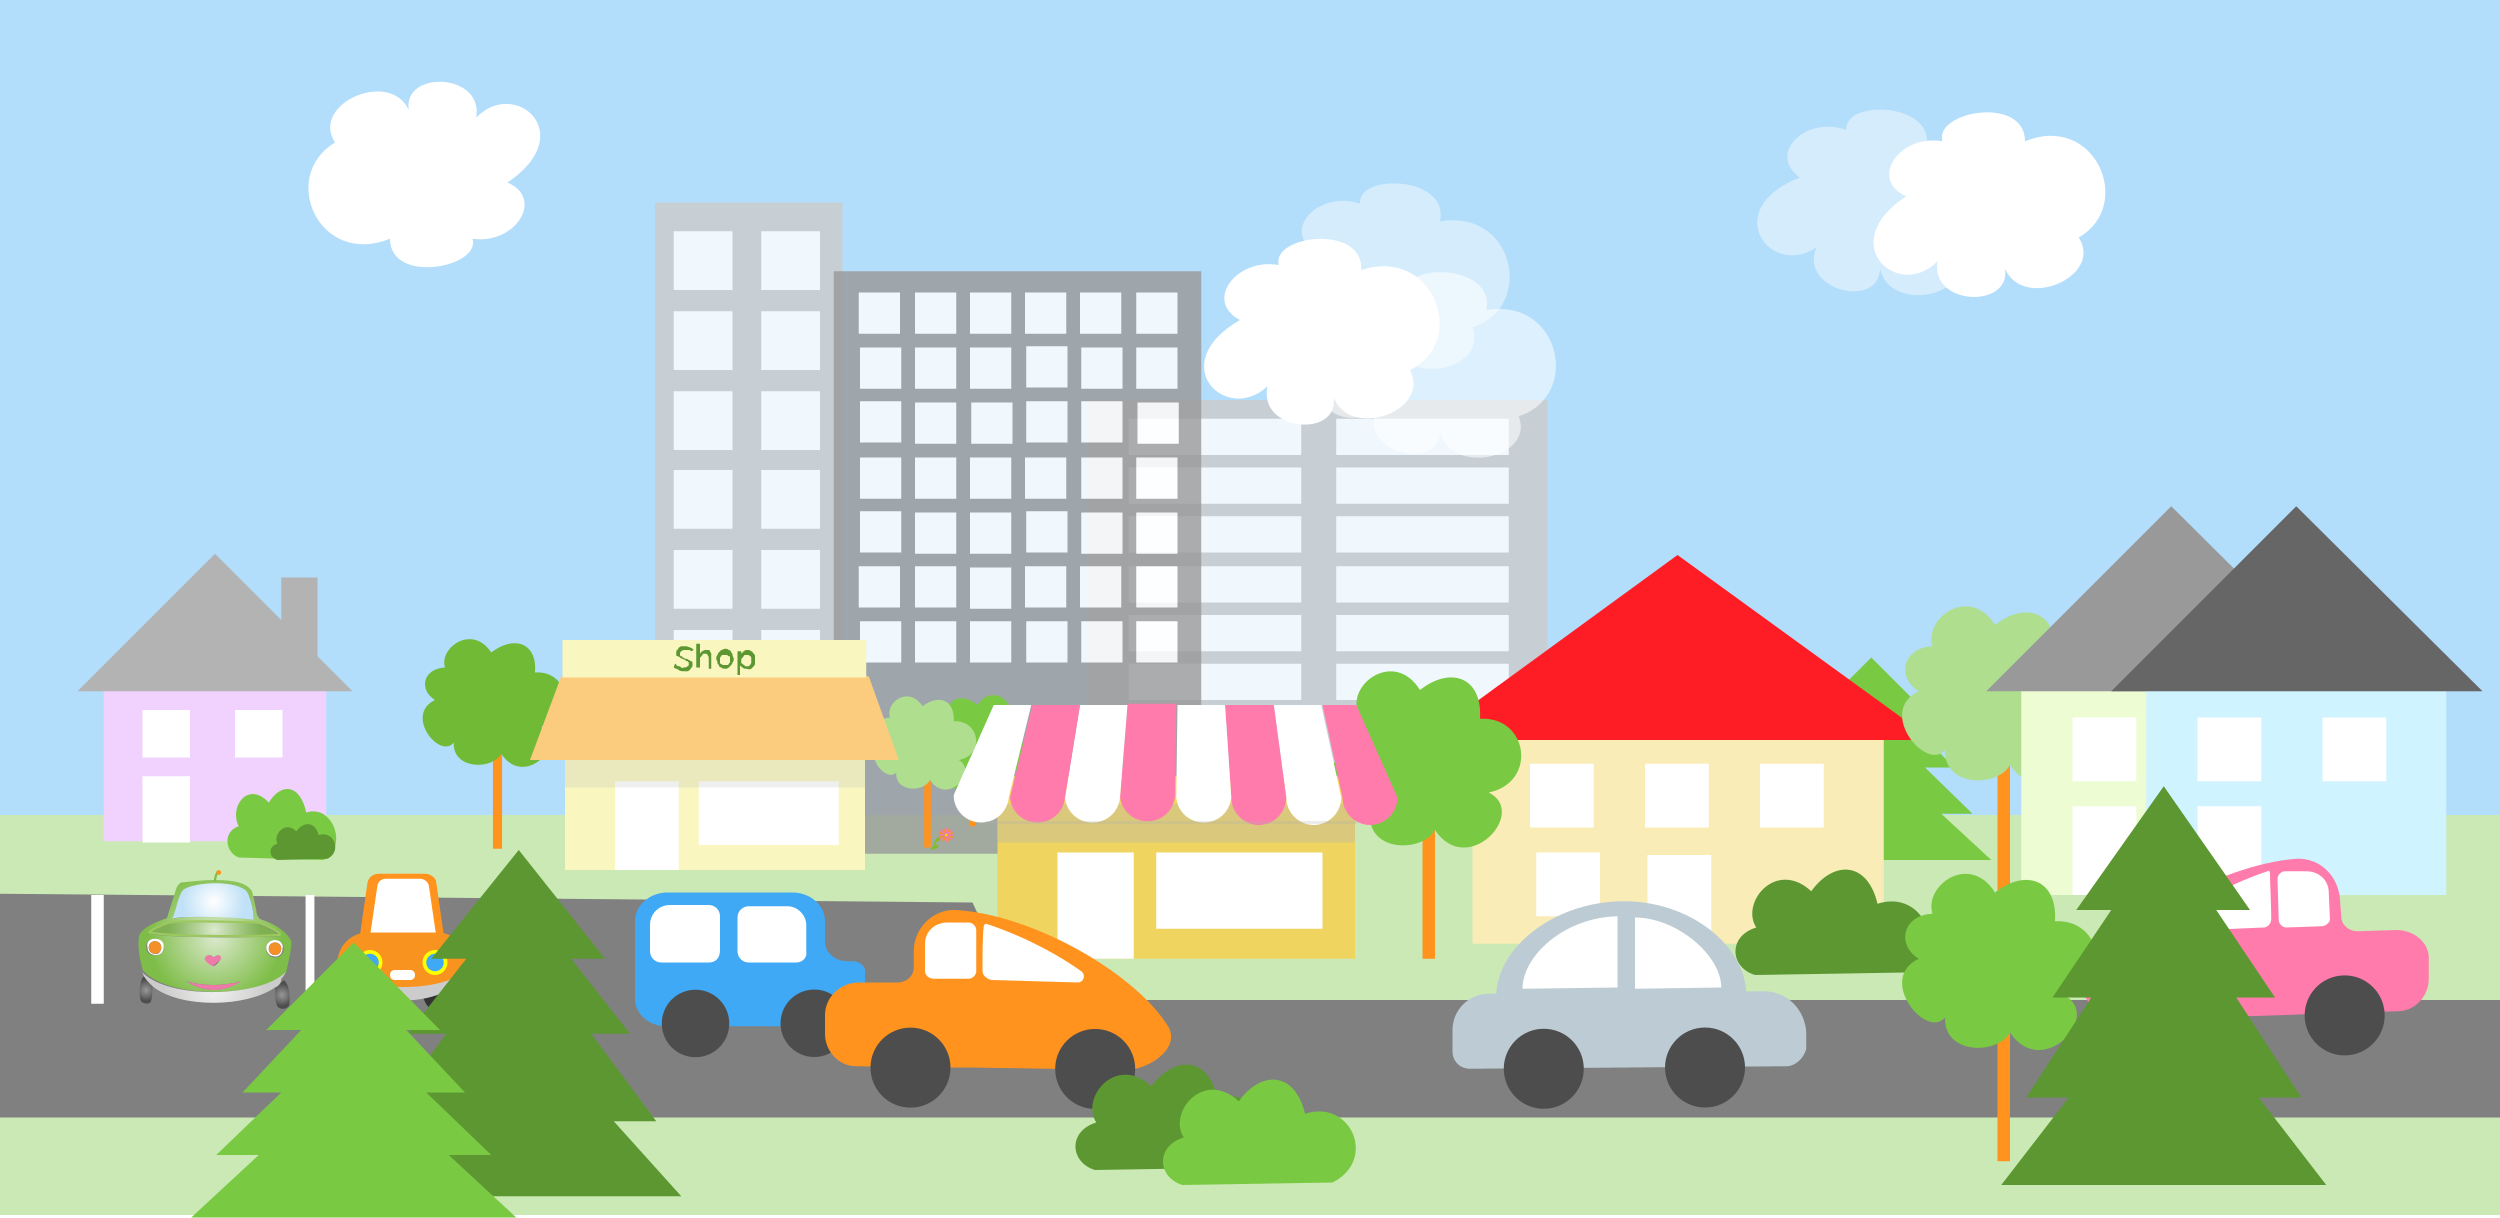 <?xml version="1.0" encoding="utf-8"?>
<!-- Generator: Adobe Illustrator 21.1.0, SVG Export Plug-In . SVG Version: 6.00 Build 0)  -->
<svg version="1.1" id="Layer_1" xmlns="http://www.w3.org/2000/svg" xmlns:xlink="http://www.w3.org/1999/xlink" x="0px" y="0px"
	 viewBox="0 0 200 97.4" style="enable-background:new 0 0 200 97.4;" xml:space="preserve">
<style type="text/css">
	.st0{fill:#CAE9B4;}
	.st1{fill:#B2DDFB;}
	.st2{opacity:0.8;}
	.st3{fill:#CCCCCC;}
	.st4{fill:#FFFFFF;}
	.st5{fill:#999999;}
	.st6{fill:#7AC943;}
	.st7{fill:none;stroke:#FF931E;stroke-width:0.526;stroke-miterlimit:10;}
	.st8{fill:#AFDF8E;}
	.st9{fill:#7FBC32;}
	.st10{fill:#F79226;}
	.st11{fill:#F27BAA;}
	.st12{fill:#FFDB00;}
	.st13{fill:#F9ECB7;}
	.st14{fill:#FF1D25;}
	.st15{fill:none;stroke:#FF931E;stroke-miterlimit:10;}
	.st16{opacity:0.45;fill:#FFFFFF;enable-background:new    ;}
	.st17{opacity:0.56;fill:#FFFFFF;enable-background:new    ;}
	.st18{fill:#808080;}
	.st19{fill:#EFD460;}
	.st20{opacity:0.35;fill:#B3B3B3;}
	.st21{fill:#FF7BAC;}
	.st22{fill:#3FA9F5;}
	.st23{fill:#4D4D4D;}
	.st24{fill:#FF931E;}
	.st25{fill:#EDFCD2;}
	.st26{fill:#CFF3FF;}
	.st27{fill:#666666;}
	.st28{fill:#5C9732;}
	.st29{fill:none;stroke:#FFFFFF;stroke-width:0.707;stroke-miterlimit:10;}
	.st30{fill:none;stroke:#FFFFFF;stroke-miterlimit:10;}
	.st31{fill:url(#SVGID_1_);}
	.st32{fill:url(#SVGID_2_);}
	.st33{fill:url(#SVGID_3_);}
	.st34{fill:#F39028;}
	.st35{fill:url(#SVGID_4_);}
	.st36{fill:url(#SVGID_5_);}
	.st37{fill:#EE7AA9;}
	.st38{fill:url(#SVGID_6_);}
	.st39{fill:none;stroke:#9CC85F;stroke-width:0.176;stroke-miterlimit:10;}
	.st40{fill:none;stroke:#7EBD47;stroke-width:0.176;stroke-miterlimit:10;}
	.st41{fill:none;stroke:#FF931E;stroke-width:0.176;stroke-miterlimit:10;}
	.st42{opacity:0.25;fill:none;stroke:#B3B3B3;stroke-width:0.25;stroke-miterlimit:10;}
	.st43{fill:none;stroke:#FF931E;stroke-width:0.734;stroke-miterlimit:10;}
	.st44{fill:#70BA36;}
	.st45{fill:#F9F6C0;}
	.st46{opacity:0.2;fill:#B3B3B3;}
	.st47{fill:#FCCC7E;}
	.st48{fill:#F1D2FF;}
	.st49{fill:#B3B3B3;}
	.st50{fill:#333333;}
	.st51{fill:#F7931E;}
	.st52{fill:#FFFF00;}
	.st53{fill:#BDCCD4;}
</style>
<rect y="63.6" class="st0" width="200" height="33.6"/>
<rect class="st1" width="200" height="65.2"/>
<g class="st2">
	<rect x="52.4" y="16.2" class="st3" width="15" height="46.6"/>
	<g>
		<rect x="53.9" y="18.5" class="st4" width="4.7" height="4.7"/>
		<rect x="53.9" y="24.9" class="st4" width="4.7" height="4.7"/>
		<rect x="53.9" y="31.3" class="st4" width="4.7" height="4.7"/>
		<rect x="53.9" y="37.6" class="st4" width="4.7" height="4.7"/>
		<rect x="53.9" y="44" class="st4" width="4.7" height="4.7"/>
		<rect x="53.9" y="50.4" class="st4" width="4.7" height="4.7"/>
	</g>
	<g>
		<rect x="60.9" y="24.9" class="st4" width="4.7" height="4.7"/>
		<rect x="60.9" y="31.3" class="st4" width="4.7" height="4.7"/>
		<rect x="60.9" y="44" class="st4" width="4.7" height="4.7"/>
		<rect x="60.9" y="50.4" class="st4" width="4.7" height="4.7"/>
		<rect x="60.9" y="37.6" class="st4" width="4.7" height="4.7"/>
		<rect x="60.9" y="18.5" class="st4" width="4.7" height="4.7"/>
	</g>
</g>
<g class="st2">
	<rect x="87" y="32" class="st3" width="36.8" height="28.8"/>
	<g>
		<rect x="90.3" y="33.5" class="st4" width="13.8" height="2.9"/>
		<rect x="90.3" y="37.4" class="st4" width="13.8" height="2.9"/>
		<rect x="90.3" y="41.3" class="st4" width="13.8" height="2.9"/>
		<rect x="90.3" y="45.3" class="st4" width="13.8" height="2.9"/>
		<rect x="90.3" y="49.2" class="st4" width="13.8" height="2.9"/>
		<rect x="90.3" y="53.1" class="st4" width="13.8" height="2.9"/>
	</g>
	<g>
		<rect x="106.9" y="37.4" class="st4" width="13.8" height="2.9"/>
		<rect x="106.9" y="41.3" class="st4" width="13.8" height="2.9"/>
		<rect x="106.9" y="49.2" class="st4" width="13.8" height="2.9"/>
		<rect x="106.9" y="53.1" class="st4" width="13.8" height="2.9"/>
		<rect x="106.9" y="45.3" class="st4" width="13.8" height="2.9"/>
		<rect x="106.9" y="33.5" class="st4" width="13.8" height="2.9"/>
	</g>
</g>
<g class="st2">
	<rect x="66.7" y="21.7" class="st5" width="29.4" height="46.6"/>
	<g>
		<g>
			<rect x="73.2" y="23.4" class="st4" width="3.3" height="3.3"/>
			<rect x="77.6" y="23.4" class="st4" width="3.3" height="3.3"/>
			<rect x="86.4" y="23.4" class="st4" width="3.3" height="3.3"/>
			<rect x="90.9" y="23.4" class="st4" width="3.3" height="3.3"/>
			<rect x="82" y="23.4" class="st4" width="3.3" height="3.3"/>
			<rect x="68.7" y="23.4" class="st4" width="3.3" height="3.3"/>
		</g>
		<g>
			<rect x="73.2" y="27.8" class="st4" width="3.3" height="3.3"/>
			<rect x="77.6" y="27.8" class="st4" width="3.3" height="3.3"/>
			<rect x="86.5" y="27.8" class="st4" width="3.3" height="3.3"/>
			<rect x="90.9" y="27.8" class="st4" width="3.3" height="3.3"/>
			<rect x="82.1" y="27.7" class="st4" width="3.3" height="3.3"/>
			<rect x="68.8" y="27.8" class="st4" width="3.3" height="3.3"/>
		</g>
		<g>
			<rect x="73.2" y="32.2" class="st4" width="3.3" height="3.3"/>
			<rect x="77.7" y="32.2" class="st4" width="3.3" height="3.3"/>
			<rect x="86.5" y="32.1" class="st4" width="3.3" height="3.3"/>
			<rect x="91" y="32.2" class="st4" width="3.3" height="3.3"/>
			<rect x="82.1" y="32.1" class="st4" width="3.3" height="3.3"/>
			<rect x="68.8" y="32.1" class="st4" width="3.3" height="3.3"/>
		</g>
		<g>
			<rect x="73.2" y="36.6" class="st4" width="3.3" height="3.3"/>
			<rect x="77.6" y="36.6" class="st4" width="3.3" height="3.3"/>
			<rect x="86.5" y="36.6" class="st4" width="3.3" height="3.3"/>
			<rect x="90.9" y="36.6" class="st4" width="3.3" height="3.3"/>
			<rect x="82" y="36.6" class="st4" width="3.3" height="3.3"/>
			<rect x="68.8" y="36.6" class="st4" width="3.3" height="3.3"/>
		</g>
		<g>
			<rect x="73.2" y="41" class="st4" width="3.3" height="3.3"/>
			<rect x="77.6" y="41" class="st4" width="3.3" height="3.3"/>
			<rect x="86.5" y="41" class="st4" width="3.3" height="3.3"/>
			<rect x="90.9" y="41" class="st4" width="3.3" height="3.3"/>
			<rect x="82.1" y="40.9" class="st4" width="3.3" height="3.3"/>
			<rect x="68.8" y="40.9" class="st4" width="3.3" height="3.3"/>
		</g>
		<g>
			<rect x="73.2" y="45.3" class="st4" width="3.3" height="3.3"/>
			<rect x="77.6" y="45.4" class="st4" width="3.3" height="3.3"/>
			<rect x="86.4" y="45.3" class="st4" width="3.3" height="3.3"/>
			<rect x="90.9" y="45.3" class="st4" width="3.3" height="3.3"/>
			<rect x="82" y="45.3" class="st4" width="3.3" height="3.3"/>
			<rect x="68.7" y="45.3" class="st4" width="3.3" height="3.3"/>
		</g>
		<g>
			<rect x="73.2" y="49.7" class="st4" width="3.3" height="3.3"/>
			<rect x="77.6" y="49.7" class="st4" width="3.3" height="3.3"/>
			<rect x="86.5" y="49.7" class="st4" width="3.3" height="3.3"/>
			<rect x="90.9" y="49.7" class="st4" width="3.3" height="3.3"/>
			<rect x="82.1" y="49.7" class="st4" width="3.3" height="3.3"/>
			<rect x="68.8" y="49.7" class="st4" width="3.3" height="3.3"/>
		</g>
	</g>
</g>
<polygon class="st6" points="140.2,68.8 144.1,65.1 141.6,65.1 145.5,61.4 143.2,61.4 146.6,57.7 144.6,57.7 149.7,52.6 154.8,57.7 
	152.8,57.7 156.3,61.4 154,61.4 157.8,65.1 155.3,65.1 159.3,68.8 "/>
<g>
	<line class="st7" x1="77.8" y1="59.3" x2="77.8" y2="66.1"/>
	<path class="st6" d="M78.2,56.4c1.1-1.7,3-0.3,2.6,0.9c1.3,0.1,1.5,1.3,0.6,1.9c1.8,0.8-0.3,3.4-1.1,2.5c0.1,1.6-2.2,1.6-2.7,0.6
		c-1.4,2.1-3.9-0.7-2.3-1.6c-2.1-0.4-1.7-3.2,0.4-3.1C75.6,55.8,77,55.4,78.2,56.4z"/>
</g>
<g>
	<line class="st7" x1="74.2" y1="59.4" x2="74.2" y2="67.8"/>
	<path class="st8" d="M73.8,56.5c-1.1-1.7-3-0.3-2.6,0.9c-1.3,0.1-1.5,1.3-0.6,1.9c-1.8,0.8,0.3,3.4,1.1,2.5
		c-0.1,1.6,2.2,1.6,2.7,0.6c1.4,2.1,3.9-0.7,2.3-1.6c2.1-0.4,1.7-3.2-0.4-3.1C76.4,56,75.1,55.5,73.8,56.5z"/>
</g>
<g id="Layer_5">
	<path class="st9" d="M75,67.6c-0.4-0.2-0.5,0.4-0.5,0.4S75.4,67.8,75,67.6z"/>
	<g>
		<path class="st9" d="M75.6,66.9c-0.1,0-0.1,0.1-0.2,0.1c-0.1,0-0.1,0.1-0.1,0.1c-0.1,0.1-0.1,0.1-0.1,0.1
			c-0.1,0.1-0.1,0.1-0.2,0.1c-0.1,0.1-0.1,0.1-0.1,0.1c-0.1,0.1-0.1,0.1-0.1,0.1c-0.1,0.1-0.1,0.1-0.1,0.1c-0.1,0.1-0.1,0.1-0.1,0.1
			c-0.1,0.1-0.1,0.1-0.1,0.1c-0.1,0.1-0.1,0.2-0.1,0.2S74.4,68,74.4,68s0-0.1,0.1-0.1c0-0.1,0-0.1,0.1-0.2s0.1-0.2,0.1-0.3
			c0.1-0.1,0.1-0.1,0.1-0.2c0.1-0.1,0.1-0.1,0.1-0.1c0.1-0.1,0.1-0.1,0.2-0.1c0.1-0.1,0.1-0.1,0.2-0.1s0.1-0.1,0.2-0.1
			c0.1,0,0.1-0.1,0.1-0.1C75.4,66.9,75.6,66.9,75.6,66.9C75.7,66.9,75.7,66.9,75.6,66.9C75.7,66.9,75.6,66.9,75.6,66.9z"/>
	</g>
	<g>
		<path class="st10" d="M75.7,66.8c0,0,0.4-0.4,0.3-0.5C75.8,66.2,75.7,66.8,75.7,66.8z"/>
		<path class="st10" d="M75.7,66.8c0,0,0.7-0.1,0.6-0.2C76.2,66.5,75.7,66.8,75.7,66.8z"/>
		<path class="st10" d="M75.7,66.8c0,0,0.5,0.4,0.6,0.2C76.3,66.9,75.7,66.8,75.7,66.8z"/>
		<path class="st10" d="M75.7,66.8c0,0,0.1,0.6,0.2,0.5C76.1,67.3,75.7,66.8,75.7,66.8z"/>
		<path class="st10" d="M75.7,66.8c0,0-0.4,0.4-0.3,0.5C75.6,67.4,75.7,66.8,75.7,66.8z"/>
		<path class="st10" d="M75.7,66.8c0,0-0.7,0.1-0.6,0.2C75.1,67.2,75.7,66.8,75.7,66.8z"/>
		<path class="st10" d="M75.7,66.8c0,0-0.5-0.4-0.6-0.2C75,66.7,75.7,66.8,75.7,66.8z"/>
		<path class="st10" d="M75.7,66.8c0,0-0.1-0.6-0.2-0.5C75.2,66.3,75.7,66.8,75.7,66.8z"/>
		<g>
			<path class="st11" d="M75.7,66.8c0,0,0.2-0.6,0-0.6C75.4,66.3,75.7,66.8,75.7,66.8z"/>
			<path class="st11" d="M75.7,66.8c0,0,0.6-0.3,0.5-0.4C76,66.3,75.7,66.8,75.7,66.8z"/>
			<path class="st11" d="M75.7,66.8c0,0,0.6,0.2,0.6,0C76.3,66.6,75.7,66.8,75.7,66.8z"/>
			<path class="st11" d="M75.7,66.8c0,0,0.3,0.5,0.5,0.4C76.2,67.1,75.7,66.8,75.7,66.8z"/>
			<path class="st11" d="M75.7,66.8c0,0-0.2,0.6,0,0.6C75.9,67.4,75.7,66.8,75.7,66.8z"/>
			<path class="st11" d="M75.7,66.8c0,0-0.6,0.3-0.5,0.4C75.3,67.3,75.7,66.8,75.7,66.8z"/>
			<path class="st11" d="M75.7,66.8c0,0-0.6-0.2-0.6,0C75,66.9,75.7,66.8,75.7,66.8z"/>
			<path class="st11" d="M75.7,66.8c0,0-0.3-0.5-0.5-0.4C75.1,66.5,75.7,66.8,75.7,66.8z"/>
		</g>
	</g>
	<ellipse class="st12" cx="75.7" cy="66.8" rx="0.1" ry="0.1"/>
</g>
<g>
	<rect x="117.8" y="57.8" class="st13" width="32.9" height="17.7"/>
	<rect x="131.6" y="61.1" class="st4" width="5.1" height="5.1"/>
	<rect x="140.8" y="61.1" class="st4" width="5.1" height="5.1"/>
	<rect x="131.8" y="68.4" class="st4" width="5.1" height="7.1"/>
	<polygon class="st14" points="154.6,59.2 113.9,59.2 134.2,44.4 	"/>
	<rect x="122.4" y="61.1" class="st4" width="5.1" height="5.1"/>
	<rect x="122.9" y="68.2" class="st4" width="5.1" height="5.1"/>
</g>
<g>
	<line class="st15" x1="114.3" y1="60.7" x2="114.3" y2="76.7"/>
	<path class="st6" d="M113.6,55.2c-2-3.2-5.7-0.6-5,1.7c-2.4,0.1-2.9,2.5-1.1,3.6c-3.4,1.6,0.6,6.5,2.1,4.7c-0.1,3,4.2,3,5.2,1.2
		c2.6,3.9,7.5-1.4,4.3-3c3.9-0.8,3.2-6.1-0.7-5.9C118.6,54.1,116,53.3,113.6,55.2z"/>
</g>
<g>
	<path class="st16" d="M105.1,20.1c-6.5,2.5-2.4,8.1,1.3,5.6c-1.4,3.4,5,5,5.1,1.7c0.8,3.6,7.6,2.2,6.3-1.2c5-1.6,3.4-9.5-2.6-8.5
		c0.8-3.6-6.6-3.9-6.4-1.4C105.7,15.2,102.5,18.2,105.1,20.1z"/>
	<path class="st17" d="M108.8,27.2c-6.5,2.5-2.4,8.1,1.3,5.6c-1.4,3.4,5,5,5.1,1.7c0.8,3.6,7.6,2.2,6.3-1.2c5-1.6,3.4-9.5-2.6-8.5
		c0.8-3.6-6.6-3.9-6.4-1.4C109.4,22.2,106.2,25.3,108.8,27.2z"/>
	<path class="st4" d="M99.2,25.6c-6.1,3.5-1.1,8.4,2.2,5.3c-0.8,3.6,5.7,4.2,5.3,0.9c1.3,3.4,7.8,1.1,6.1-2.2c4.7-2.3,1.9-9.9-3.9-8
		c0.2-3.7-7.2-2.8-6.6-0.4C98.9,20.6,96.3,24.1,99.2,25.6z"/>
</g>
<path class="st4" d="M152.5,15.7c-5.8,3.8-0.6,8.4,2.5,5.2c-0.6,3.6,5.9,3.8,5.4,0.6c1.5,3.4,7.9,0.6,5.9-2.5
	c4.5-2.6,1.3-10-4.3-7.7c0-3.7-7.3-2.4-6.6,0C151.9,10.7,149.5,14.4,152.5,15.7z"/>
<path class="st4" d="M40.6,14.6c5.8-3.9,0.6-8.4-2.5-5.2c0.6-3.6-5.9-3.8-5.4-0.6c-1.5-3.3-7.9-0.5-5.9,2.6c-4.5,2.7-1.3,10,4.4,7.7
	c0,3.7,7.3,2.3,6.6,0C41.2,19.6,43.6,15.9,40.6,14.6z"/>
<g>
	<line class="st15" x1="160.3" y1="55.5" x2="160.3" y2="71.5"/>
	<path class="st8" d="M159.6,50c-2-3.2-5.7-0.6-5,1.7c-2.4,0.1-2.9,2.5-1.1,3.6c-3.4,1.6,0.6,6.5,2.1,4.7c-0.1,3,4.2,3,5.2,1.2
		c2.6,3.9,7.5-1.4,4.3-3c3.9-0.8,3.2-6.1-0.7-5.9C164.6,48.9,162,48.1,159.6,50z"/>
</g>
<rect y="80" class="st18" width="200" height="9.4"/>
<polygon class="st18" points="77.8,72.2 0,71.5 0,80.4 81.6,80.4 "/>
<g>
	<rect x="79.8" y="62.1" class="st19" width="28.6" height="14.6"/>
	<rect x="92.5" y="68.2" class="st4" width="13.3" height="6.1"/>
	<rect x="84.6" y="68.2" class="st4" width="6.1" height="8.5"/>
	<rect x="79.8" y="64.3" class="st20" width="28.6" height="3.1"/>
	<g>
		<g id="XMLID_1_">
			<g>
				<path class="st21" d="M108.5,56.4l3.3,7.4c0,1.2-1,2.2-2.2,2.2c-1.2,0-2.2-1-2.2-2.2l-1.6-7.4H108.5z"/>
				<path class="st4" d="M105.7,56.4l1.6,7.4c0,1.2-1,2.2-2.2,2.2c-1.2,0-2.2-1-2.2-2.2l-1-7.4H105.7z"/>
				<path class="st21" d="M101.9,56.4l1,7.4c0,1.2-1,2.2-2.2,2.2c-1.2,0-2.2-1-2.2-2.2L98,56.4H101.9z"/>
				<path class="st4" d="M98,56.4l0.5,7.4h0c-0.1,1.1-1,2-2.2,2c-1.2,0-2.1-0.9-2.2-2h0l0.1-7.4H98z"/>
				<path class="st21" d="M94.1,56.4L94,63.7c-0.1,1.1-1,2-2.2,2c-1.2,0-2.1-0.9-2.2-2l0.6-7.4H94.1z"/>
				<path class="st4" d="M90.2,56.4l-0.6,7.4h0c-0.1,1.1-1,2-2.2,2c-1.2,0-2.1-0.9-2.2-2h0l1.2-7.4H90.2z"/>
				<path class="st21" d="M86.4,56.4l-1.2,7.4c-0.1,1.1-1,2-2.2,2c-1.2,0-2.1-0.9-2.2-2h0l1.8-7.4H86.4z"/>
				<path class="st4" d="M82.5,56.4l-1.8,7.4c-0.1,1.1-1,2-2.2,2s-2.1-0.9-2.2-2h0l0,0c0-0.1,0-0.1,0-0.2l3.2-7.2H82.5z"/>
			</g>
			<g>
			</g>
		</g>
	</g>
</g>
<g>
	<path class="st22" d="M68.2,76.9h-0.4c-1,0-1.8-0.7-1.8-1.6v-1.6c0-1.3-1.2-2.3-2.6-2.3h-10c-1.4,0-2.6,1-2.6,2.3v6.2
		c0,1.2,1.1,2.2,2.5,2.2h10.2l0,0l0,0h4.6c0.6,0,1.2-0.4,1.1-1v-3.2C69.3,77.3,68.8,76.9,68.2,76.9z"/>
	<path class="st4" d="M56.7,77h-3.8c-0.5,0-0.9-0.4-0.9-0.9V74c0-0.9,0.7-1.6,1.6-1.6h3.1c0.5,0,0.9,0.4,0.9,0.9V76
		C57.6,76.6,57.3,77,56.7,77z"/>
	<path class="st4" d="M63.7,77h-3.8c-0.5,0-0.9-0.4-0.9-0.9v-2.7c0-0.5,0.4-0.9,0.9-0.9H63c0.8,0,1.5,0.7,1.5,1.5v2.1
		C64.6,76.6,64.2,77,63.7,77z"/>
	
		<ellipse transform="matrix(7.421494e-02 -0.997 0.997 7.421494e-02 -30.147 131.332)" class="st23" cx="55.7" cy="81.9" rx="2.7" ry="2.7"/>
	
		<ellipse transform="matrix(7.421494e-02 -0.997 0.997 7.421494e-02 -21.35 140.789)" class="st23" cx="65.2" cy="81.9" rx="2.7" ry="2.7"/>
</g>
<g>
	<path class="st24" d="M66,81.2v1.5c0,1.4,1.1,2.6,2.5,2.6l6.6,0.1h2.4L90,85.6c1.9,0,4.4-1.7,3.5-3.4c-2.5-4.2-10.7-9-17-9.4
		c-1.9-0.1-3.4,1.5-3.4,3.3v1.3c0,0.7-0.6,1.2-1.3,1.2h-3.1C67.2,78.6,66,79.8,66,81.2z"/>
	
		<ellipse transform="matrix(1.458720e-02 -1 1 1.458720e-02 0.736 171.867)" class="st23" cx="87.6" cy="85.6" rx="3.2" ry="3.2"/>
	
		<ellipse transform="matrix(1.458720e-02 -1 1 1.458720e-02 -13.623 156.964)" class="st23" cx="72.8" cy="85.4" rx="3.2" ry="3.2"/>
	<path class="st4" d="M74,77.7v-2.2c0-1,0.8-1.7,1.8-1.7h1.7c0.3,0,0.6,0.3,0.6,0.6v3.3c0,0.3-0.3,0.6-0.6,0.6h-2.8
		C74.3,78.3,74,78,74,77.7z"/>
	<path class="st4" d="M78.6,77.7c0-1,0-3,0.1-3.6c0-0.1,0.1-0.2,0.2-0.2c3.6,1.2,6.2,2.8,7.6,3.8c0.4,0.3,0.2,0.9-0.3,0.9l-6.9-0.2
		C78.9,78.3,78.6,78,78.6,77.7z"/>
</g>
<g>
	<g>
		<rect x="161.7" y="53.9" class="st25" width="24" height="17.7"/>
		<rect x="165.8" y="57.4" class="st4" width="5.1" height="5.1"/>
		<rect x="175.8" y="57.4" class="st4" width="5.1" height="5.1"/>
		<rect x="165.8" y="64.5" class="st4" width="5.1" height="7.1"/>
	</g>
	<polygon class="st5" points="188.6,55.3 158.9,55.3 173.7,40.5 	"/>
</g>
<g>
	<rect x="171.7" y="53.9" class="st26" width="24" height="17.7"/>
	<rect x="175.8" y="57.4" class="st4" width="5.1" height="5.1"/>
	<rect x="185.8" y="57.4" class="st4" width="5.1" height="5.1"/>
	<rect x="175.8" y="64.5" class="st4" width="5.1" height="7.1"/>
	<polygon class="st27" points="198.6,55.3 168.9,55.3 183.7,40.5 	"/>
</g>
<path class="st28" d="M144.9,71.3c-2.8-2.6-5.7,0.9-4.4,2.9c-2.3,0.7-2.1,3.2-0.1,3.8l12-0.2c3.6-1.8,1.5-6.7-2.2-5.5
	C149.4,68.9,146.7,68.8,144.9,71.3z"/>
<line class="st29" x1="24.8" y1="80.3" x2="24.8" y2="71.6"/>
<g>
	<path class="st21" d="M191.7,74.4l-3.1,0.1c-0.7,0-1.3-0.5-1.3-1.2l-0.1-1.3c-0.1-1.9-1.6-3.4-3.5-3.3c-6.3,0.5-14.5,5.4-16.9,9.6
		c-0.9,1.6,1.6,3.4,3.5,3.3l12.5-0.4l2.4-0.1l6.6-0.2c1.4,0,2.5-1.2,2.5-2.6v-1.5C194.4,75.5,193.2,74.4,191.7,74.4z"/>
	
		<ellipse transform="matrix(1 -2.790070e-02 2.790070e-02 1 -2.209 4.856)" class="st23" cx="172.9" cy="81.6" rx="3.2" ry="3.2"/>
	
		<ellipse transform="matrix(1 -2.790070e-02 2.790070e-02 1 -2.192 5.263)" class="st23" cx="187.5" cy="81.2" rx="3.2" ry="3.2"/>
	<path class="st4" d="M185.7,74.1l-2.8,0.1c-0.3,0-0.6-0.3-0.6-0.6l-0.1-3.3c0-0.3,0.3-0.6,0.6-0.6h1.7c1,0,1.8,0.7,1.8,1.7l0.1,2.2
		C186.3,73.9,186,74.1,185.7,74.1z"/>
	<path class="st4" d="M181.1,74.2l-6.9,0.3c-0.5,0-0.7-0.6-0.3-0.9c1.4-1,3.9-2.7,7.5-3.9c0.1-0.1,0.2,0,0.2,0.2
		c0,0.7,0.1,2.6,0.1,3.6C181.7,73.9,181.4,74.2,181.1,74.2z"/>
</g>
<g>
	<line class="st15" x1="160.3" y1="76.9" x2="160.3" y2="92.9"/>
	<path class="st6" d="M159.6,71.4c-2-3.2-5.7-0.6-5,1.7c-2.4,0.1-2.9,2.5-1.1,3.6c-3.4,1.6,0.6,6.5,2.1,4.7c-0.1,3,4.2,3,5.2,1.2
		c2.6,3.9,7.5-1.4,4.3-3c3.9-0.8,3.2-6.1-0.7-5.9C164.6,70.3,162,69.5,159.6,71.4z"/>
</g>
<polygon class="st28" points="160.1,94.8 165.5,87.8 162.1,87.8 167.3,79.8 164.2,79.8 168.9,72.8 166.1,72.8 173.1,62.9 180,72.8 
	177.3,72.8 182,79.8 178.9,79.8 184.1,87.8 180.7,87.8 186.1,94.8 "/>
<line class="st30" x1="7.8" y1="80.3" x2="7.8" y2="71.6"/>
<path class="st16" d="M144,14.2c-6.5,2.5-2.4,8.1,1.3,5.6c-1.4,3.4,5,5,5.1,1.7c0.8,3.6,7.6,2.2,6.3-1.2c5-1.6,3.4-9.5-2.6-8.5
	c0.8-3.6-6.6-3.9-6.4-1.4C144.5,9.2,141.3,12.3,144,14.2z"/>
<g id="car">
	<g id="_Group_">
		
			<radialGradient id="SVGID_1_" cx="17.233" cy="709.694" r="5.386" gradientTransform="matrix(1 0 0 1 0 -634.75)" gradientUnits="userSpaceOnUse">
			<stop  offset="0" style="stop-color:#DBE9CD"/>
			<stop  offset="1" style="stop-color:#7EBD47"/>
		</radialGradient>
		<path class="st31" d="M17.1,70.4c1,0,2,0.1,2.5,0.4c0.2,0.1,0.3,0.2,0.5,0.4c0.2,0.4,0.3,1.2,0.4,1.6c0,0.2,0.1,0.7,0.5,0.8
			c1.3,0.4,2.1,1.2,2.3,1.7c0.1,0.4-0.4,2.4-0.4,2.4s0.1,0,0,0.1c-1.8,1.9-9.3,2.3-11.5-0.2c0,0,0,0,0,0l0,0c0,0,0-0.1,0-0.1
			c-0.2-0.7-0.4-1.6-0.3-2.5c0.1-0.8,1.6-1.3,2.1-1.5c0.1,0,0.2-0.1,0.2-0.2c0,0,0.4-1.3,0.7-2.2c0-0.1,0.2-0.4,0.4-0.5
			C15.5,70.5,16.3,70.4,17.1,70.4z M19.3,78.5c-0.7,0.2-1.5,0.3-2.2,0.3c-0.8,0-1.5-0.1-2.2-0.3c0.6,0.4,1.4,0.7,2.2,0.7
			C17.9,79.2,18.6,78.9,19.3,78.5z M22.7,75.9c0-0.4-0.3-0.7-0.7-0.7c-0.4,0-0.7,0.3-0.7,0.7s0.3,0.7,0.7,0.7c0,0,0,0,0,0
			C22.4,76.6,22.7,76.3,22.7,75.9L22.7,75.9z M22.3,74.9c0.5,0-0.9-0.8-1.7-1c-0.4-0.1-5.7-0.3-7,0C13,74,11.7,74.6,12,74.7
			C13.8,75.1,21.1,75,22.3,74.9L22.3,74.9z M20.3,73.6c0-1-0.4-2.2-0.7-2.4c-1.1-0.8-3.9-0.5-4.7-0.1c-0.5,0.2-0.7,1.8-1,2.4
			C14.7,73.2,19.6,73.3,20.3,73.6z M17.6,76.8c0.1-0.2,0-0.6-0.5-0.2c-0.4-0.4-0.8,0-0.6,0.2c0.1,0.2,0.6,0.5,0.6,0.5
			C17.3,77.2,17.5,77,17.6,76.8z M13.1,75.8c0-0.4-0.3-0.7-0.7-0.7l0,0c-0.4,0-0.7,0.2-0.7,0.6s0.2,0.7,0.6,0.7h0
			C12.7,76.5,13.1,76.2,13.1,75.8L13.1,75.8L13.1,75.8z"/>
		
			<radialGradient id="SVGID_2_" cx="22.562" cy="714.339" r="0.916" gradientTransform="matrix(1 0 0 1 0 -634.75)" gradientUnits="userSpaceOnUse">
			<stop  offset="0" style="stop-color:#989898"/>
			<stop  offset="0.59" style="stop-color:#6D6D6D"/>
			<stop  offset="0.99" style="stop-color:#4E4D4D"/>
		</radialGradient>
		<path class="st32" d="M22.7,78.4c0.6,0.5,0.5,2,0.4,2.1c-0.2,0.2-0.5,0.3-0.8,0.1C22,80.5,22,79.3,22,79
			C22.3,78.9,22.5,78.6,22.7,78.4z"/>
		
			<radialGradient id="SVGID_3_" cx="17.186" cy="713.716" r="4.197" gradientTransform="matrix(1 0 0 1 0 -634.75)" gradientUnits="userSpaceOnUse">
			<stop  offset="0" style="stop-color:#F1F1F1"/>
			<stop  offset="0.99" style="stop-color:#CCCCCB"/>
		</radialGradient>
		<path class="st33" d="M22,79c-2.3,1.6-7.6,1.7-9.8-0.1c-0.2-0.2-0.5-0.5-0.7-0.8c0-0.1-0.1-0.3-0.2-0.4l0,0l0,0c0,0,0,0,0,0
			c2.2,2.4,9.7,2,11.5,0.1c0,0.2-0.2,0.4-0.3,0.5C22.5,78.6,22.3,78.9,22,79z"/>
		<path class="st4" d="M22,75.2c0.4,0,0.7,0.3,0.6,0.7c0,0.4-0.3,0.7-0.7,0.6c-0.3,0-0.6-0.3-0.6-0.7C21.3,75.5,21.6,75.2,22,75.2
			L22,75.2z M22,76.4c0.3,0,0.5-0.2,0.5-0.5c0-0.3-0.2-0.5-0.5-0.5s-0.5,0.2-0.5,0.5C21.5,76.2,21.7,76.4,22,76.4L22,76.4L22,76.4z"
			/>
		<ellipse class="st34" cx="22" cy="75.9" rx="0.5" ry="0.5"/>
		
			<radialGradient id="SVGID_4_" cx="17.152" cy="709.103" r="3.696" gradientTransform="matrix(1 0 0 1 0 -634.75)" gradientUnits="userSpaceOnUse">
			<stop  offset="0" style="stop-color:#DBE9CD"/>
			<stop  offset="1" style="stop-color:#7EBD47;stop-opacity:0.8"/>
		</radialGradient>
		<path class="st35" d="M20.5,73.9c0.8,0.2,2.2,1,1.7,1c-1.1,0-8.4,0.2-10.3-0.2c-0.2,0,1-0.7,1.6-0.9
			C14.8,73.6,20.2,73.8,20.5,73.9z"/>
		
			<radialGradient id="SVGID_5_" cx="17.098" cy="706.88" r="2.503" gradientTransform="matrix(1 0 0 1 0 -634.75)" gradientUnits="userSpaceOnUse">
			<stop  offset="0" style="stop-color:#FFFFFF"/>
			<stop  offset="1" style="stop-color:#C0E1F7"/>
		</radialGradient>
		<path class="st36" d="M19.6,71.2c0.3,0.2,0.7,1.4,0.7,2.4c-0.7-0.2-5.7-0.4-6.5-0.1c0.3-0.7,0.5-2.2,1-2.4
			C15.7,70.6,18.5,70.4,19.6,71.2z"/>
		<path class="st37" d="M17.1,78.8c0.7,0,1.5-0.1,2.2-0.3c-0.6,0.4-1.4,0.7-2.2,0.7c-0.8,0-1.6-0.3-2.2-0.7
			C15.6,78.7,16.3,78.8,17.1,78.8z"/>
		<path class="st37" d="M17.1,76.6c0.5-0.4,0.7,0,0.5,0.2c-0.2,0.2-0.4,0.3-0.6,0.5c0,0-0.4-0.2-0.6-0.5
			C16.3,76.6,16.6,76.2,17.1,76.6z"/>
		<circle class="st34" cx="17.5" cy="69.8" r="0.1"/>
		<path class="st4" d="M12.4,75.1c0.4,0,0.7,0.2,0.7,0.6s-0.2,0.7-0.6,0.7h0c-0.4,0-0.7-0.2-0.7-0.6C11.7,75.4,11.9,75.1,12.4,75.1
			C12.3,75.1,12.3,75.1,12.4,75.1z M12.9,75.8c0-0.3-0.2-0.5-0.5-0.5c-0.3,0-0.5,0.2-0.5,0.5s0.2,0.5,0.5,0.5l0,0
			C12.7,76.4,12.9,76.1,12.9,75.8z"/>
		<circle class="st34" cx="12.4" cy="75.8" r="0.5"/>
		
			<radialGradient id="SVGID_6_" cx="11.686" cy="713.961" r="0.866" gradientTransform="matrix(1 0 0 1 0 -634.75)" gradientUnits="userSpaceOnUse">
			<stop  offset="0" style="stop-color:#989898"/>
			<stop  offset="0.59" style="stop-color:#6D6D6D"/>
			<stop  offset="0.99" style="stop-color:#4E4D4D"/>
		</radialGradient>
		<path class="st38" d="M12.2,78.9L12.2,78.9c0,0,0,1.2-0.2,1.3c-0.2,0.2-0.7,0-0.7-0.1c-0.2-0.2-0.2-1.6,0.2-2l0,0
			C11.7,78.4,11.9,78.7,12.2,78.9z"/>
		<path class="st39" d="M13.6,73.8c1.3-0.2,6.6,0,7,0c0.8,0.2,2.2,1,1.7,1c-1.1,0.1-8.4,0.2-10.3-0.2C11.7,74.6,13,73.9,13.6,73.8z"
			/>
		<path class="st40" d="M17.2,70.5C17.2,70.5,17.2,70.5,17.2,70.5c0-0.4,0.2-0.8,0.3-0.8"/>
		<circle class="st41" cx="17.5" cy="69.8" r="0.1"/>
	</g>
</g>
<line class="st42" x1="78.8" y1="65.8" x2="108.6" y2="65.8"/>
<g>
	<line class="st43" x1="39.8" y1="56.2" x2="39.8" y2="67.9"/>
	<path class="st44" d="M39.3,52.2c-1.5-2.3-4.2-0.4-3.7,1.2c-1.8,0.1-2.1,1.8-0.8,2.6c-2.5,1.2,0.4,4.8,1.5,3.4
		c-0.1,2.2,3.1,2.2,3.8,0.9c1.9,2.9,5.5-1,3.2-2.2c2.9-0.6,2.3-4.5-0.5-4.3C43,51.4,41.1,50.8,39.3,52.2z"/>
</g>
<path class="st28" d="M92.1,86.9c-2.8-2.6-5.7,0.9-4.4,2.9c-2.3,0.7-2.1,3.2-0.1,3.8l12-0.2c3.6-1.8,1.5-6.7-2.2-5.5
	C96.7,84.5,94,84.4,92.1,86.9z"/>
<path class="st6" d="M99.1,88.1c-2.8-2.6-5.7,0.9-4.4,2.9c-2.3,0.7-2.1,3.2-0.1,3.8l12-0.2c3.6-1.8,1.5-6.7-2.2-5.5
	C103.6,85.7,100.9,85.6,99.1,88.1z"/>
<g>
	<rect x="45.2" y="57.4" class="st45" width="24" height="12.2"/>
	<rect x="55.9" y="62.5" class="st4" width="11.2" height="5.1"/>
	<rect x="49.2" y="62.5" class="st4" width="5.1" height="7.1"/>
	<rect x="45.2" y="60.4" class="st46" width="24" height="2.6"/>
	<polygon class="st47" points="71.9,60.8 42.4,60.8 44.9,54.1 69.5,54.1 	"/>
	<rect x="45" y="51.2" class="st45" width="24.3" height="3"/>
	<g>
		<path class="st28" d="M55.3,52.1C55.3,52,55.3,52,55.3,52.1c-0.1-0.1-0.1-0.1-0.2-0.1c0,0-0.1,0-0.1,0c-0.1,0-0.1,0-0.2,0
			c-0.1,0-0.2,0-0.3,0.1s-0.1,0.1-0.1,0.2c0,0,0,0.1,0,0.1c0,0,0,0.1,0.1,0.1c0,0,0.1,0,0.1,0.1c0.1,0,0.1,0,0.2,0.1
			c0.1,0,0.2,0,0.3,0.1c0.1,0,0.1,0.1,0.2,0.1c0.1,0,0.1,0.1,0.1,0.1c0,0.1,0,0.1,0,0.2c0,0.1,0,0.2-0.1,0.2c0,0.1-0.1,0.1-0.1,0.2
			c-0.1,0-0.1,0.1-0.2,0.1s-0.2,0-0.3,0c-0.1,0-0.3,0-0.4-0.1s-0.3-0.1-0.4-0.2l0.1-0.3c0,0,0.1,0,0.1,0.1c0,0,0.1,0.1,0.2,0.1
			s0.1,0,0.2,0.1s0.1,0,0.2,0c0.1,0,0.2,0,0.3-0.1c0.1,0,0.1-0.1,0.1-0.2c0,0,0-0.1,0-0.1c0,0-0.1-0.1-0.1-0.1c0,0-0.1,0-0.2-0.1
			s-0.1,0-0.2-0.1c-0.1,0-0.2-0.1-0.2-0.1s-0.1-0.1-0.2-0.1s-0.1-0.1-0.1-0.1c0-0.1,0-0.1,0-0.2c0-0.1,0-0.2,0.1-0.2
			c0-0.1,0.1-0.1,0.1-0.2c0.1,0,0.1-0.1,0.2-0.1c0.1,0,0.2,0,0.3,0c0.1,0,0.2,0,0.4,0.1c0.1,0,0.2,0.1,0.3,0.2L55.3,52.1z"/>
		<path class="st28" d="M57,53.5h-0.3v-0.8c0-0.1,0-0.2-0.1-0.3c0-0.1-0.1-0.1-0.2-0.1c0,0-0.1,0-0.1,0c0,0-0.1,0-0.1,0.1
			c0,0-0.1,0.1-0.1,0.1c0,0,0,0.1-0.1,0.1v0.8h-0.3v-1.9h0.3v0.8c0.1-0.1,0.1-0.2,0.2-0.2c0.1-0.1,0.2-0.1,0.3-0.1
			c0.1,0,0.2,0,0.2,0c0.1,0,0.1,0.1,0.1,0.1c0,0.1,0.1,0.1,0.1,0.2c0,0.1,0,0.1,0,0.2V53.5z"/>
		<path class="st28" d="M58,53.5c-0.1,0-0.2,0-0.3-0.1c-0.1,0-0.2-0.1-0.2-0.2c-0.1-0.1-0.1-0.1-0.1-0.2c0-0.1-0.1-0.2-0.1-0.3
			c0-0.1,0-0.2,0.1-0.3c0-0.1,0.1-0.2,0.1-0.2c0.1-0.1,0.1-0.1,0.2-0.2c0.1,0,0.2-0.1,0.3-0.1s0.2,0,0.3,0.1c0.1,0,0.2,0.1,0.2,0.2
			c0.1,0.1,0.1,0.1,0.1,0.2c0,0.1,0.1,0.2,0.1,0.3c0,0.1,0,0.2-0.1,0.3c0,0.1-0.1,0.2-0.1,0.2c-0.1,0.1-0.1,0.1-0.2,0.2
			C58.2,53.5,58.1,53.5,58,53.5z M57.6,52.8c0,0.1,0,0.1,0,0.2c0,0.1,0,0.1,0.1,0.1c0,0,0.1,0.1,0.1,0.1c0.1,0,0.1,0,0.2,0
			s0.1,0,0.2,0c0.1,0,0.1-0.1,0.1-0.1s0.1-0.1,0.1-0.1s0-0.1,0-0.2c0-0.1,0-0.1,0-0.2c0-0.1,0-0.1-0.1-0.1s-0.1-0.1-0.1-0.1
			c0,0-0.1,0-0.2,0c-0.1,0-0.1,0-0.2,0s-0.1,0.1-0.1,0.1c0,0-0.1,0.1-0.1,0.1C57.6,52.7,57.6,52.7,57.6,52.8z"/>
		<path class="st28" d="M59.7,53.5c-0.1,0-0.2,0-0.3-0.1s-0.2-0.1-0.2-0.2v0.8H59v-1.9h0.3v0.2c0.1-0.1,0.1-0.1,0.2-0.2
			s0.2-0.1,0.3-0.1c0.1,0,0.2,0,0.3,0.1c0.1,0,0.1,0.1,0.2,0.2c0.1,0.1,0.1,0.1,0.1,0.2c0,0.1,0,0.2,0,0.3c0,0.1,0,0.2,0,0.3
			s-0.1,0.2-0.1,0.2c-0.1,0.1-0.1,0.1-0.2,0.2S59.8,53.5,59.7,53.5z M59.7,53.3c0.1,0,0.1,0,0.2,0c0,0,0.1-0.1,0.1-0.1
			c0,0,0.1-0.1,0.1-0.2c0-0.1,0-0.1,0-0.2c0-0.1,0-0.1,0-0.2c0-0.1-0.1-0.1-0.1-0.1c0,0-0.1-0.1-0.1-0.1c-0.1,0-0.1,0-0.2,0
			c0,0-0.1,0-0.1,0s-0.1,0-0.1,0.1c0,0-0.1,0.1-0.1,0.1c0,0,0,0.1-0.1,0.1V53c0,0,0,0.1,0.1,0.1c0,0,0.1,0.1,0.1,0.1
			c0,0,0.1,0,0.1,0.1C59.6,53.3,59.6,53.3,59.7,53.3z"/>
	</g>
</g>
<g>
	<rect x="8.3" y="54.2" class="st48" width="17.8" height="13.1"/>
	<rect x="11.4" y="56.8" class="st4" width="3.8" height="3.8"/>
	<rect x="18.8" y="56.8" class="st4" width="3.8" height="3.8"/>
	<rect x="11.4" y="62.1" class="st4" width="3.8" height="5.3"/>
	<polygon class="st49" points="28.2,55.3 6.2,55.3 17.2,44.3 	"/>
	<rect x="22.5" y="46.2" class="st49" width="2.9" height="6.3"/>
</g>
<path class="st6" d="M21.5,64.2c-1.7-1.8-3.2,0.4-2.4,1.9c-1.3,0.4-1.1,2.1,0,2.5l6.8,0.2c2-1.1,0.7-4.5-1.4-3.8
	C24,62.7,22.5,62.6,21.5,64.2z"/>
<path class="st28" d="M23.7,66.5c-0.9-0.9-1.9,0.3-1.5,1c-0.8,0.2-0.7,1.1,0,1.3l4-0.1c1.2-0.6,0.5-2.3-0.7-1.9
	C25.2,65.7,24.3,65.7,23.7,66.5z"/>
<g>
	<ellipse class="st50" cx="29.6" cy="79.2" rx="1" ry="1.6"/>
	<ellipse class="st50" cx="34.8" cy="79.2" rx="1" ry="1.6"/>
	<path class="st24" d="M34.8,77h-5.3c-0.5,0-1-0.4-0.9-0.8l0.8-5.6c0.1-0.4,0.4-0.7,0.9-0.7H34c0.4,0,0.9,0.3,0.9,0.7l0.8,5.6
		C35.7,76.6,35.4,77,34.8,77z"/>
	<path class="st4" d="M34.1,75.5h-3.8c-0.4,0-0.7-0.3-0.7-0.6l0.6-4.1c0.1-0.3,0.3-0.5,0.7-0.5h2.7c0.3,0,0.6,0.2,0.7,0.5l0.6,4.1
		C34.8,75.2,34.5,75.5,34.1,75.5z"/>
	<path class="st51" d="M35,79.4h-5.6c-1.3,0-2.4-1.1-2.4-2.4l0,0c0-1.3,1.1-2.4,2.4-2.4H35c1.3,0,2.4,1.1,2.4,2.4l0,0
		C37.4,78.3,36.3,79.4,35,79.4z"/>
	<circle class="st52" cx="29.6" cy="77" r="1"/>
	<circle class="st52" cx="34.8" cy="77" r="1"/>
	<path class="st3" d="M26.9,76.9L26.9,76.9c0,2.7,10.5,2.8,10.5,0l0,0C37.4,81.1,26.9,81.1,26.9,76.9z"/>
	<path class="st4" d="M32.8,78.4h-1.2c-0.3,0-0.4-0.2-0.4-0.4l0,0c0-0.3,0.2-0.4,0.4-0.4h1.2c0.3,0,0.4,0.2,0.4,0.4l0,0
		C33.2,78.3,33,78.4,32.8,78.4z"/>
	<circle class="st22" cx="29.6" cy="77" r="0.7"/>
	<circle class="st22" cx="34.8" cy="77" r="0.7"/>
</g>
<polygon class="st28" points="54.5,95.7 49.1,89.7 52.5,89.7 47.3,82.7 50.4,82.7 45.7,76.7 48.4,76.7 41.5,68 34.5,76.7 37.3,76.7 
	32.6,82.7 35.7,82.7 30.5,89.7 33.9,89.7 28.5,95.7 "/>
<polygon class="st6" points="41.3,97.4 35.9,92.4 39.3,92.4 34.1,87.4 37.2,87.4 32.5,82.4 35.2,82.4 28.3,75.4 21.3,82.4 
	24.1,82.4 19.4,87.4 22.5,87.4 17.3,92.4 20.7,92.4 15.3,97.4 "/>
<g>
	<g>
		<path class="st53" d="M142.9,85.3l-25.3,0.2c-0.8,0-1.4-0.6-1.4-1.4l0-1.7c0-1.6,1.3-2.9,2.9-2.9l22-0.2c1.9,0,3.3,1.5,3.4,3.3
			l0,1.3C144.3,84.7,143.6,85.3,142.9,85.3z"/>
		<g>
			<g>
				<path class="st53" d="M129.7,72.1c-5.5,0.1-10,3.8-10,7.6l20-0.1C139.7,75.7,135.2,72,129.7,72.1z"/>
			</g>
			<path class="st4" d="M121.8,79.1l7.6-0.1l0-5.7C125.1,73.4,121.8,76.5,121.8,79.1z"/>
			<path class="st4" d="M130.8,73.4l0,5.7l6.9-0.1C137.7,76.4,134.1,73.4,130.8,73.4z"/>
		</g>
	</g>
	
		<ellipse transform="matrix(1 -6.835812e-03 6.835812e-03 1 -0.582 0.846)" class="st23" cx="123.5" cy="85.5" rx="3.2" ry="3.2"/>
	
		<ellipse transform="matrix(1 -6.835812e-03 6.835812e-03 1 -0.581 0.934)" class="st23" cx="136.4" cy="85.4" rx="3.2" ry="3.2"/>
</g>
</svg>
